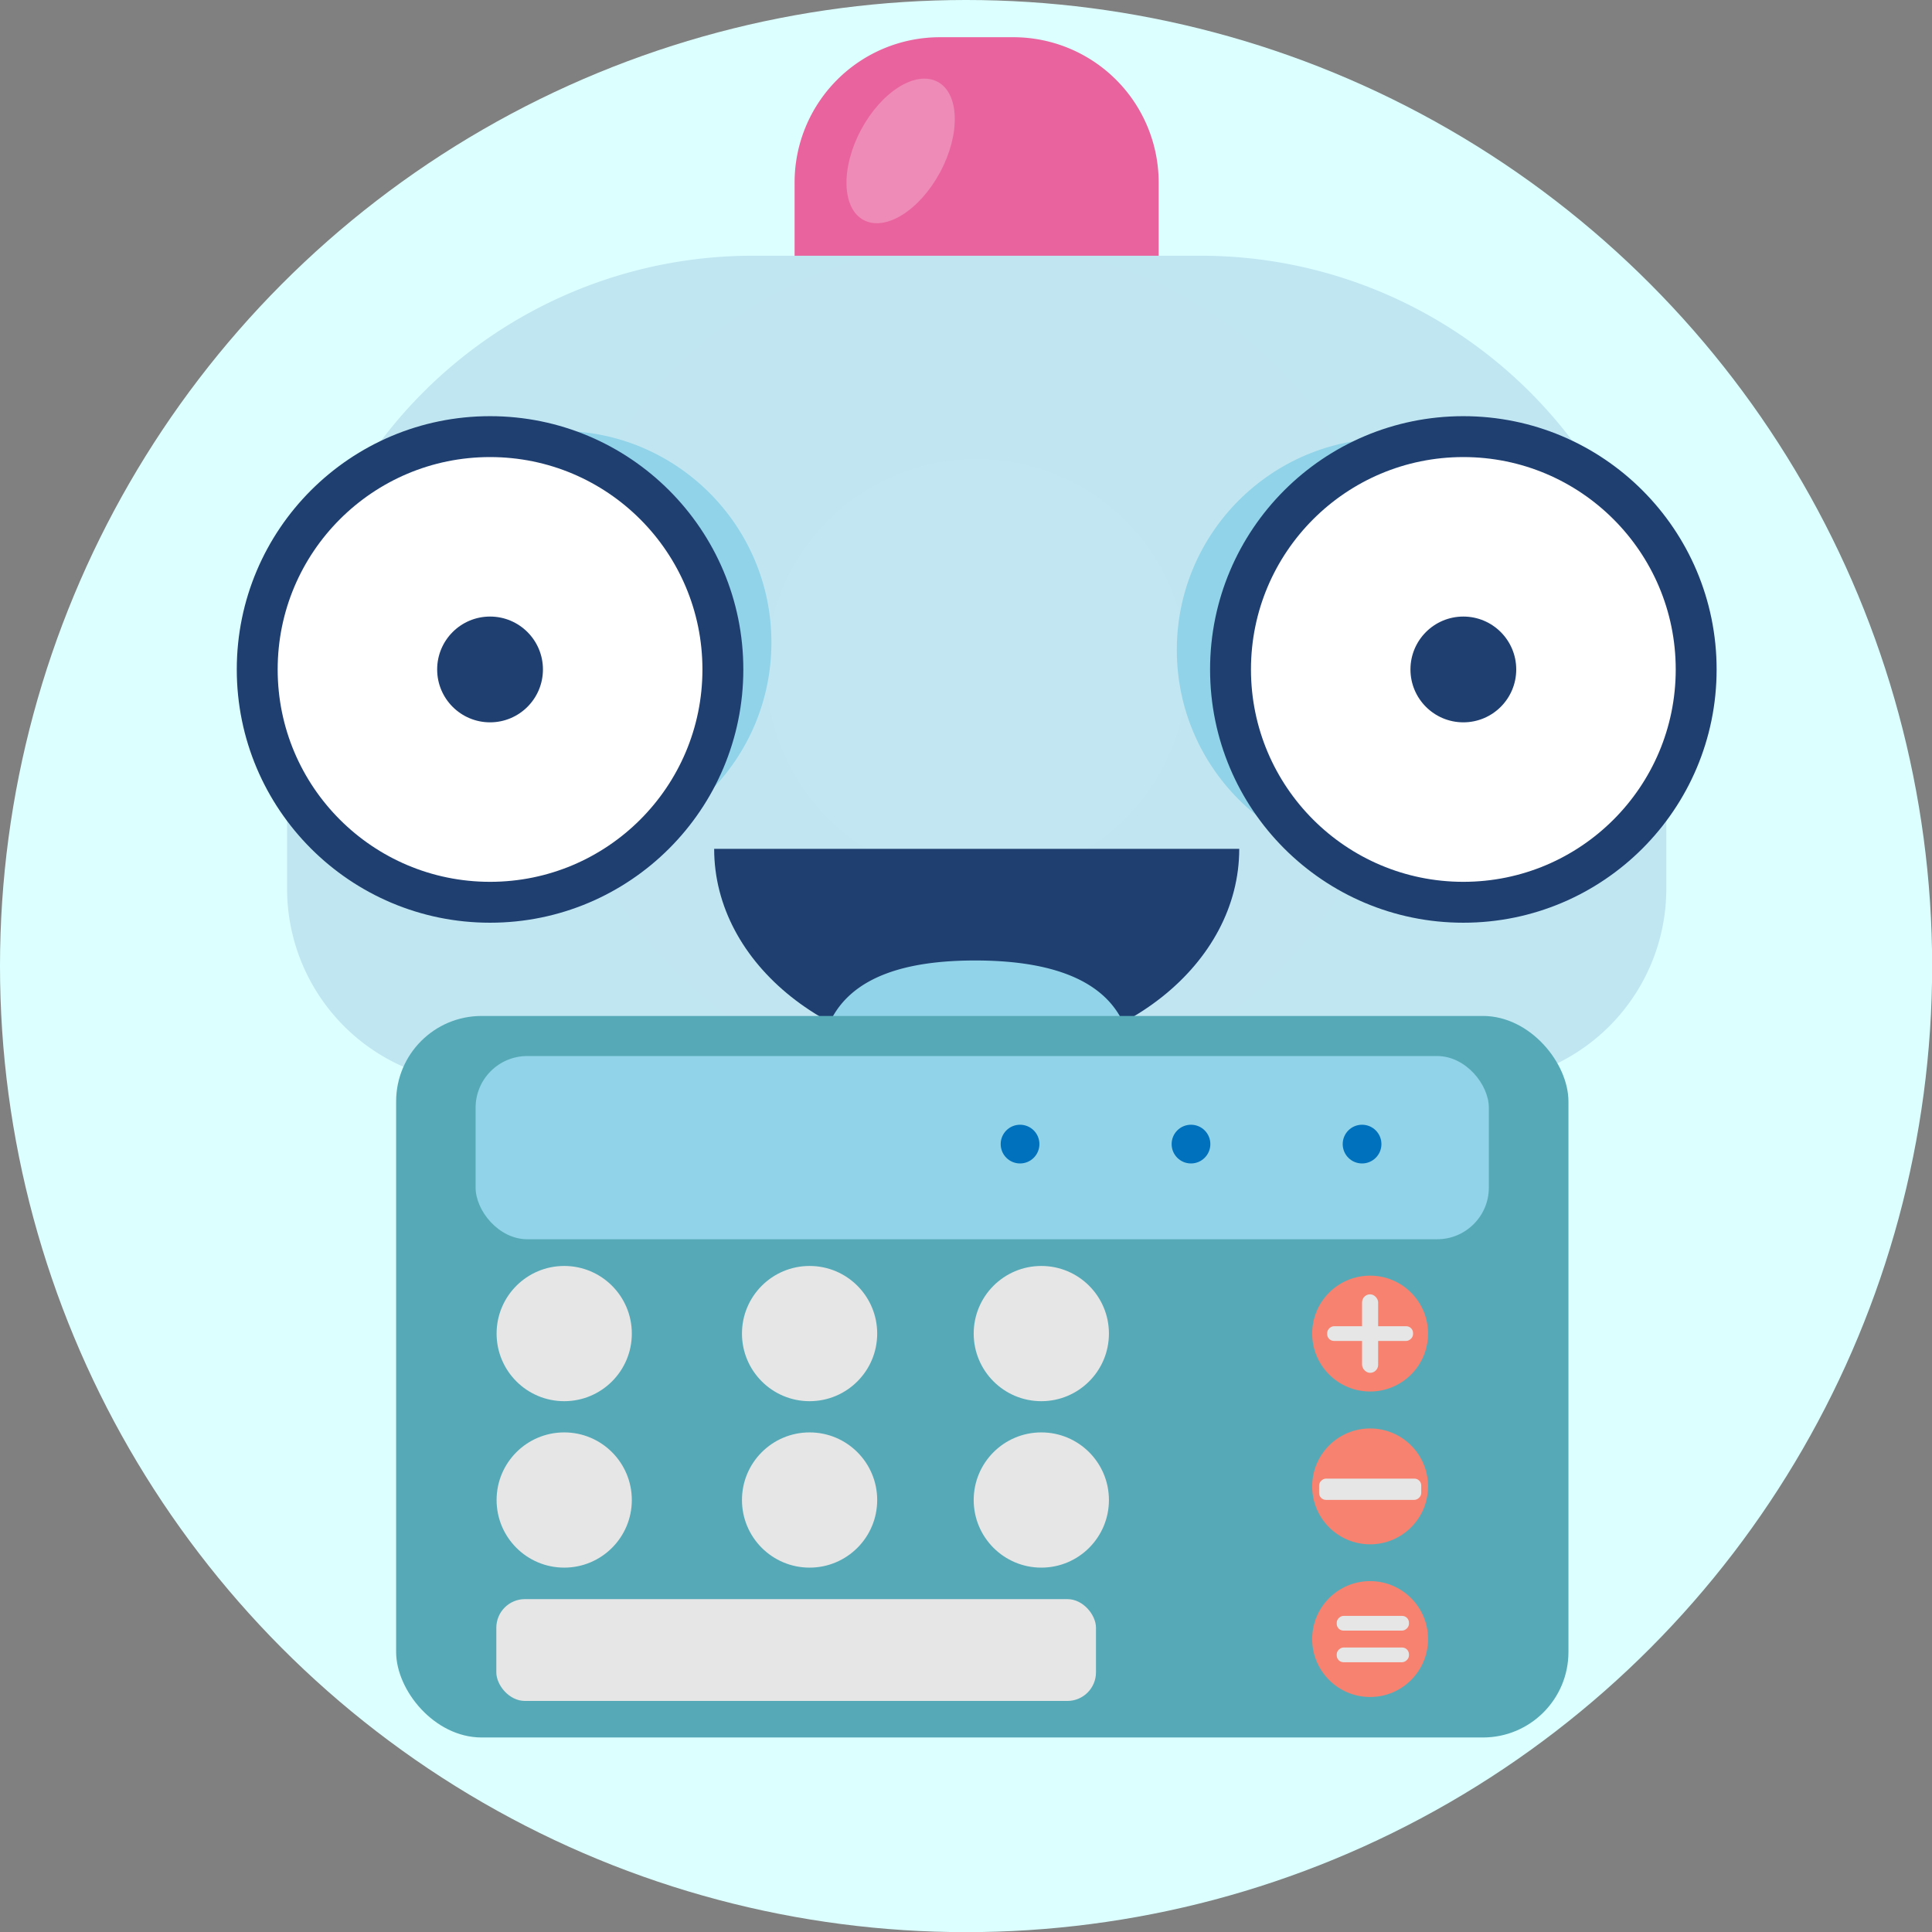 <svg id="Layer_1" data-name="Layer 1" xmlns="http://www.w3.org/2000/svg" xmlns:xlink="http://www.w3.org/1999/xlink" viewBox="0 0 141.73 141.73"><rect x="0" y="0" width="141.73" height="141.73" fill="#808080" stroke="none"/><defs><style>.cls-1{fill:#dcffff;}.cls-2{fill:#e9649f;}.cls-3{fill:url(#radial-gradient);}.cls-4{fill:#91d3e8;}.cls-5{fill:#fff;stroke:#1f3f71;stroke-miterlimit:10;stroke-width:3px;}.cls-6{fill:#1f3f71;}.cls-7{fill:#ef8bb7;}.cls-8{fill:#56aab7;}.cls-9{fill:#e6e6e6;}.cls-10{fill:#0071bc;}.cls-11{fill:#f7826f;}</style><radialGradient id="radial-gradient" cx="71.65" cy="49.11" r="41.72" gradientUnits="userSpaceOnUse"><stop offset="0.18" stop-color="#c2e6f2"/><stop offset="0.94" stop-color="#c0e6f2"/></radialGradient></defs><title>Draw Icon</title><circle class="cls-1" cx="-56" cy="-56.13" r="70.87"/><circle class="cls-1" cx="70.87" cy="70.87" r="70.87"/><path class="cls-2" d="M68.95,2.73h5.41A10.66,10.66,0,0,1,85,13.39v11.8a0,0,0,0,1,0,0H58.29a0,0,0,0,1,0,0V13.39A10.66,10.66,0,0,1,68.95,2.73Z"/><path class="cls-3" d="M55.21,18.76H88.1A34.15,34.15,0,0,1,122.24,52.9V65.2A14.27,14.27,0,0,1,108,79.46H35.33A14.27,14.27,0,0,1,21.06,65.2V52.9A34.15,34.15,0,0,1,55.21,18.76Z"/><circle class="cls-4" cx="41.07" cy="47.13" r="15.52"/><circle class="cls-5" cx="35.95" cy="49.11" r="17.08"/><circle class="cls-4" cx="101.85" cy="47.68" r="15.52"/><circle class="cls-5" cx="107.35" cy="49.11" r="17.08"/><circle class="cls-6" cx="35.95" cy="49.11" r="3.88"/><circle class="cls-6" cx="107.35" cy="49.11" r="3.88"/><path class="cls-6" d="M90.91,62.27c0,8.47-8.62,15.34-19.26,15.34S52.39,70.74,52.39,62.27"/><path class="cls-4" d="M60.87,75a23.4,23.4,0,0,0,21.52,0c-1.61-3.42-5.91-4.54-10.85-4.54S62.48,71.57,60.87,75Z"/><ellipse class="cls-7" cx="66.07" cy="11.07" rx="5.75" ry="3.29" transform="translate(25.12 64.09) rotate(-61.83)"/><rect class="cls-8" x="29.06" y="74.53" width="86" height="52.93" rx="6.27"/><rect class="cls-4" x="34.89" y="77.47" width="74.33" height="13.44" rx="3.79"/><rect class="cls-9" x="36.41" y="117.31" width="43.99" height="7.47" rx="2.1"/><circle class="cls-9" cx="41.39" cy="97.83" r="4.96"/><circle class="cls-9" cx="41.39" cy="110.04" r="4.96"/><circle class="cls-9" cx="59.39" cy="97.83" r="4.96"/><circle class="cls-9" cx="59.39" cy="110.04" r="4.96"/><circle class="cls-9" cx="76.39" cy="97.83" r="4.96"/><circle class="cls-9" cx="76.39" cy="110.04" r="4.96"/><circle class="cls-10" cx="99.92" cy="83.93" r="1.42"/><circle class="cls-10" cx="74.83" cy="83.93" r="1.42"/><circle class="cls-10" cx="87.37" cy="83.93" r="1.42"/><circle class="cls-11" cx="100.51" cy="97.83" r="4.25"/><circle class="cls-11" cx="100.51" cy="109.04" r="4.25"/><circle class="cls-11" cx="100.51" cy="120.24" r="4.25"/><rect class="cls-9" x="99.92" y="94.95" width="1.18" height="5.76" rx="0.59"/><rect class="cls-9" x="99.97" y="94.68" width="1.08" height="6.3" rx="0.5" transform="translate(2.68 198.34) rotate(-90)"/><rect class="cls-9" x="99.73" y="105.5" width="1.56" height="7.49" rx="0.5" transform="translate(-8.73 209.76) rotate(-90)"/><rect class="cls-9" x="100.17" y="116.43" width="1.08" height="5.3" rx="0.5" transform="translate(-18.37 219.79) rotate(-90)"/><rect class="cls-9" x="100.17" y="118.75" width="1.08" height="5.3" rx="0.5" transform="translate(-20.69 222.11) rotate(-90)"/></svg>